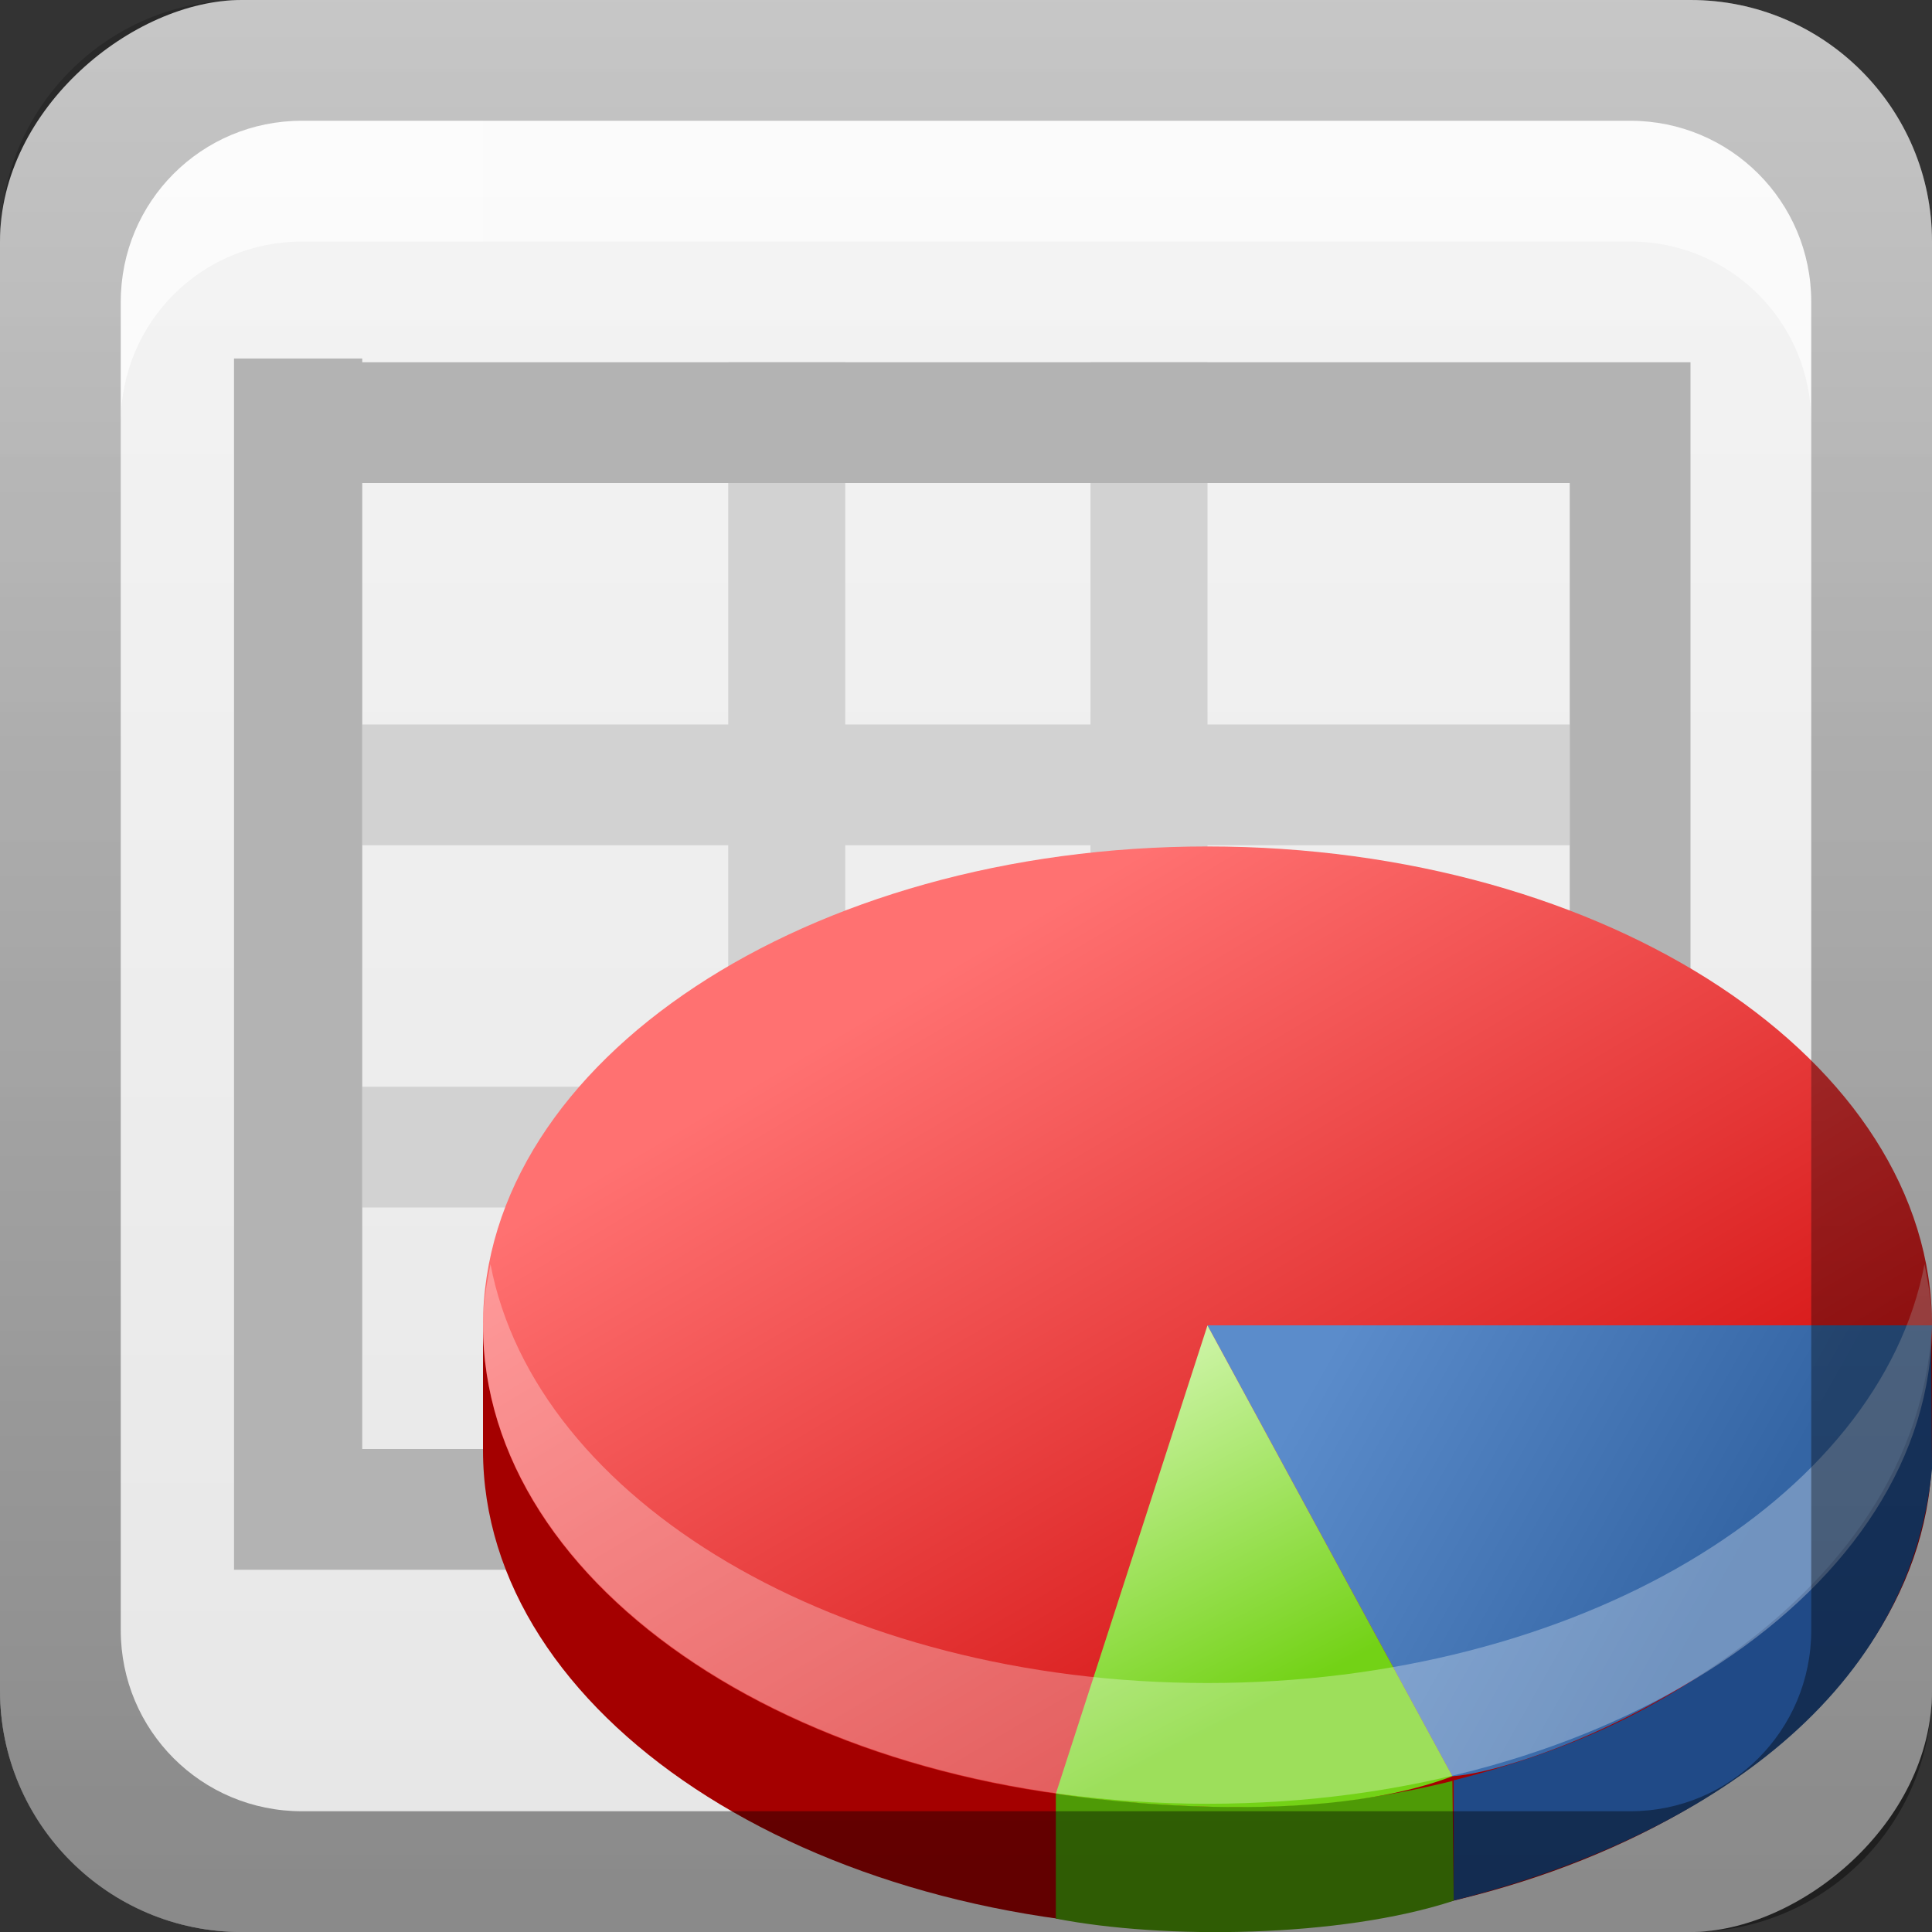 <?xml version="1.0" encoding="UTF-8"?>
<!-- Created with Inkscape (http://www.inkscape.org/) -->
<svg id="svg2" width="16" height="16" version="1.1" xmlns="http://www.w3.org/2000/svg" xmlns:cc="http://creativecommons.org/ns#" xmlns:dc="http://purl.org/dc/elements/1.1/" xmlns:rdf="http://www.w3.org/1999/02/22-rdf-syntax-ns#" xmlns:xlink="http://www.w3.org/1999/xlink">
 <rect width="100%" height="100%" fill="#333333" stroke="none"/>
 <defs id="defs4">
  <linearGradient id="linearGradient2897" x1="9.057" x2="9.057" y1="10.203" y2="-19.304" gradientTransform="translate(-.5 5.301)" gradientUnits="userSpaceOnUse">
   <stop id="stop3330-6" offset="0"/>
   <stop id="stop3333-8" stop-opacity="0" offset="1"/>
  </linearGradient>
  <linearGradient id="linearGradient3767" x1="1" x2="16.956" y1="9" y2="9" gradientTransform="translate(-17,-2)" gradientUnits="userSpaceOnUse">
   <stop id="stop3189-0" stop-color="#e6e6e6" offset="0"/>
   <stop id="stop3191-2" stop-color="#f5f5f5" offset="1"/>
  </linearGradient>
  <linearGradient id="linearGradient3765" x1="-17.863" x2="-20.822" y1="30.828" y2="25.015" gradientTransform="matrix(.499 0 0 .499 19.298 -1.223)" gradientUnits="userSpaceOnUse">
   <stop id="stop6721" stop-color="#73d216" offset="0"/>
   <stop id="stop6723" stop-color="#d5f7b3" offset="1"/>
  </linearGradient>
  <linearGradient id="linearGradient3769" x1="-16.387" x2="-9.735" y1="24.454" y2="28.196" gradientTransform="matrix(.499 0 0 .499 19.298 -1.223)" gradientUnits="userSpaceOnUse">
   <stop id="stop6713" stop-color="#5b8ccb" offset="0"/>
   <stop id="stop6715" stop-color="#3465a4" offset="1"/>
  </linearGradient>
  <linearGradient id="linearGradient3773" x1="-22.976" x2="-14.36" y1="18.516" y2="33.016" gradientTransform="matrix(.499 0 0 .499 19.298 -1.223)" gradientUnits="userSpaceOnUse">
   <stop id="stop6701" stop-color="#ff7171" offset="0"/>
   <stop id="stop6703" stop-color="#c00" offset="1"/>
  </linearGradient>
 </defs>
 <g id="layer1">
  <rect id="rect3196" transform="rotate(-90)" x="-16" width="16" height="16" rx="2" ry="2" fill="url(#linearGradient3767)"/>
  <path id="rect3770" d="m2.5 1c-0.831 0-1.5 0.669-1.5 1.5v1c0-0.831 0.669-1.5 1.5-1.5h11c0.831 0 1.5 0.669 1.5 1.5v-1c0-0.831-0.669-1.5-1.5-1.5h-11z" fill="#fff" opacity=".6"/>
  <path id="path3712" d="m2.5 1c-0.831 0-1.5 0.669-1.5 1.5v1c0-0.831 0.669-1.5 1.5-1.5h1.5v-1h-1.5z" fill="#fff" opacity=".3"/>
  <path id="rect3702" d="m6.031 3v3h-0.031-3v1h3 0.031v2h-0.031-3v1h3 0.031v3h0.969v-3h2.031v3h0.969v-3h3v-1h-3v-2h3v-1h-3v-3h-0.969v3h-2.031v-3h-0.969zm0.969 4h2.031v2h-2.031v-2z" color="#000000" fill="#d2d2d2"/>
  <path id="rect3700" d="m1.938 2.969v10.031h1.062 11v-1-8-1h-1-10v-0.031h-1.062zm1.062 1.031h10v8h-10v-8z" color="#000000" fill="#b3b3b3"/>
  <g id="g2971">
   <path id="path3933" d="m15.793 10.976c-0.688-1.69-3.02-2.933-5.793-2.933-2.773 0-5.106 1.244-5.793 2.933h-0.207v1.033c0 2.19 2.687 3.966 6 3.966 3.314 0 6-1.775 6-3.966v-1.033h-0.207z" fill="#a40000"/>
   <path id="path3935" d="m16 10.976c0 2.191-2.686 3.966-6 3.966s-6-1.775-6-3.966c0-2.191 2.687-3.966 6-3.966 3.314 0 6 1.775 6 3.966z" fill="url(#linearGradient3773)"/>
   <path id="path3937" d="m16 12.163-0.008-1.081c-0.651 2.245-2.114 3.197-3.953 3.662v0.995c1.991-0.501 3.773-1.641 3.961-3.576z" fill="#204a87"/>
   <path id="path3939" d="m16 10.976c-0.137 2.534-3.272 3.69-3.972 3.734l-2.028-3.734h6 3.25e-4z" fill="url(#linearGradient3769)"/>
   <path id="path3941" d="m8.744 15.888v-1.032c1.129 0.147 2.165 0.173 3.284-0.107l0.011 0.992c-0.938 0.308-2.404 0.322-3.295 0.148v-3.25e-4z" fill="#4e9a06"/>
   <path id="path3943" d="m10 10.977 2.028 3.733c-1.242 0.473-3.284 0.145-3.284 0.145l1.256-3.879z" fill="url(#linearGradient3765)"/>
   <path id="path3776" d="m4.062 10.469c-0.032 0.166-0.062 0.328-0.062 0.5 0 2.191 2.686 3.969 6 3.969s6-1.778 6-3.969c0-0.172-0.03-0.334-0.062-0.5-0.372 1.955-2.88 3.469-5.938 3.469s-5.566-1.514-5.938-3.469z" fill="#fff" opacity=".3"/>
  </g>
  <path id="rect2410" d="m2 0c-1.108 0-2 0.892-2 2v12c0 1.108 0.892 2 2 2h12c1.108 0 2-0.892 2-2v-12c0-1.108-0.892-2-2-2h-12zm0.5 1h11c0.831 0 1.5 0.669 1.5 1.5v11c0 0.831-0.669 1.5-1.5 1.5h-11c-0.831 0-1.5-0.669-1.5-1.5v-11c0-0.831 0.669-1.5 1.5-1.5z" fill="url(#linearGradient2897)" opacity=".4"/>
 </g>
</svg>
